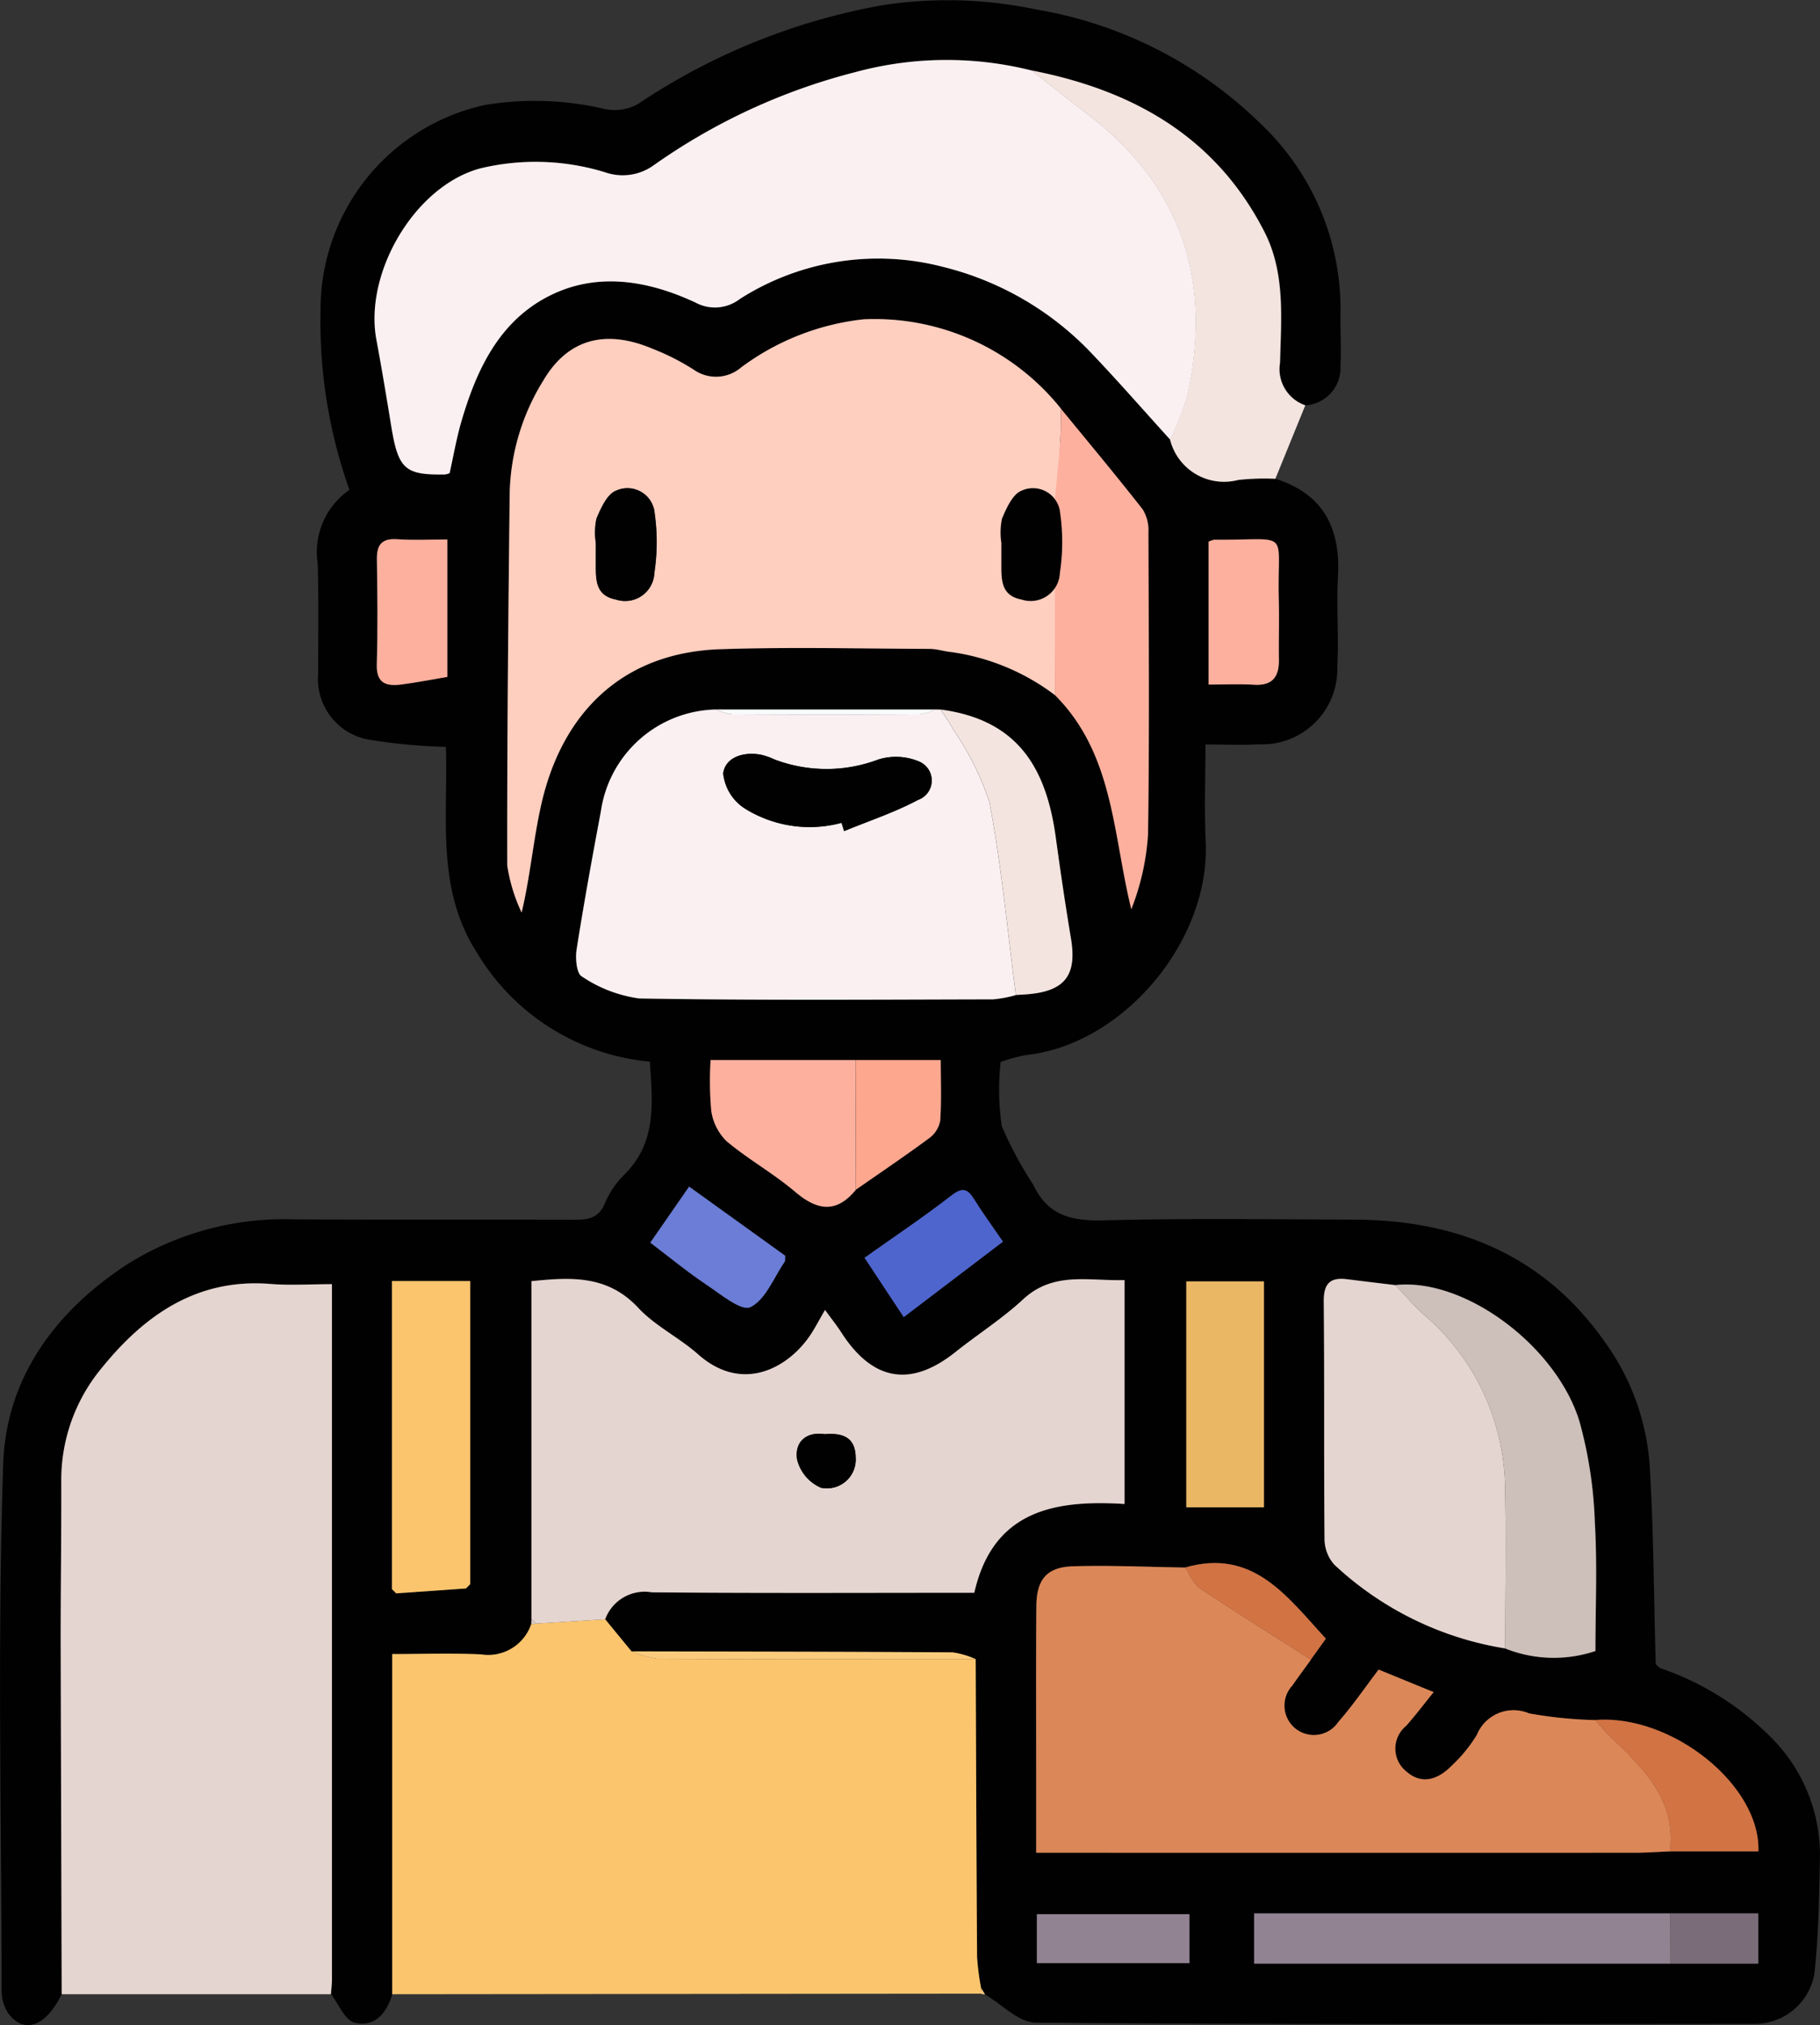 <svg id="Grupo_257157" data-name="Grupo 257157" xmlns="http://www.w3.org/2000/svg" xmlns:xlink="http://www.w3.org/1999/xlink" width="85.103" height="94.677" viewBox="0 0 85.103 94.677">
  <rect x="0" y="0" width="85.103" height="94.677" fill="#333333" stroke="none"/>
  <defs>
    <clipPath id="clip-path">
      <rect id="Rectángulo_323419" data-name="Rectángulo 323419" width="85.103" height="94.676" fill="none"/>
    </clipPath>
  </defs>
  <g id="Grupo_257156" data-name="Grupo 257156" clip-path="url(#clip-path)">
    <path id="Trazado_274793" data-name="Trazado 274793" d="M2.885,93.224C2.15,94.731,1.143,95.115.4,94.14a1.873,1.873,0,0,1-.322-1.067c-.016-8.213-.2-16.432.072-24.636.135-4.024,2.452-7.178,5.889-9.387a13.837,13.837,0,0,1,7.773-2.043c4.358.02,8.717,0,13.076.016.631,0,1.1-.082,1.384-.737a4.152,4.152,0,0,1,.874-1.325c1.6-1.536,1.359-3.452,1.242-5.329a10.559,10.559,0,0,1-8.09-5.1c-1.93-3.006-1.336-6.349-1.448-9.617a25.84,25.84,0,0,1-3.66-.347A2.878,2.878,0,0,1,14.878,31.5c0-1.713.024-3.426-.02-5.138a3.53,3.53,0,0,1,1.483-3.46,23.385,23.385,0,0,1-1.351-8.4,9.776,9.776,0,0,1,7.684-9.594,14.336,14.336,0,0,1,5.659.2,2.244,2.244,0,0,0,1.512-.253A29.883,29.883,0,0,1,41.27.243a20.061,20.061,0,0,1,7.184.2,19.651,19.651,0,0,1,10.459,5.31,11.926,11.926,0,0,1,3.766,8.994c-.01.778.047,1.56,0,2.335a1.751,1.751,0,0,1-1.631,1.867,1.787,1.787,0,0,1-1.183-1.991c.05-2.065.254-4.185-.724-6.106-2.271-4.463-6.165-6.639-10.91-7.561A16.308,16.308,0,0,0,40,3.369,28.534,28.534,0,0,0,30.56,7.728a2.482,2.482,0,0,1-2.268.324,11.062,11.062,0,0,0-5.823-.185c-3.076.815-5.45,4.889-4.871,8.007.249,1.338.472,2.68.691,4.023.331,2.032.632,2.312,2.516,2.283a.821.821,0,0,0,.218-.064c.18-.8.319-1.62.548-2.409.661-2.271,1.646-4.438,3.733-5.669,2.329-1.373,4.837-1.006,7.207.1a1.907,1.907,0,0,0,2.078-.16,12.023,12.023,0,0,1,9.517-1.5,14.273,14.273,0,0,1,6.9,4c1.268,1.33,2.478,2.716,3.714,4.078A2.6,2.6,0,0,0,57.9,22.438a11.146,11.146,0,0,1,1.743-.054c2.247.712,3.047,2.316,2.92,4.575-.078,1.4.048,2.8-.032,4.2a3.518,3.518,0,0,1-3.688,3.637c-.772.047-1.55.007-2.476.007,0,1.529-.059,3.032.011,4.529.221,4.712-3.917,9.518-8.382,9.987a7.791,7.791,0,0,0-1.207.33,11.784,11.784,0,0,0,.056,3.012A18.748,18.748,0,0,0,48.322,55.4c.7,1.476,1.848,1.69,3.351,1.65,3.887-.1,7.778-.045,11.667-.032,4.825.017,8.873,1.678,11.709,5.73A11.122,11.122,0,0,1,77.13,68.4c.2,3.128.2,6.269.292,9.4l.2.182A13.392,13.392,0,0,1,82.789,81.2,7.753,7.753,0,0,1,85.1,86.861c-.039,1.808-.061,3.623-.26,5.417a2.829,2.829,0,0,1-2.815,2.338c-11.2.009-22.4.032-33.592-.056-.8-.006-1.583-.861-2.375-1.321l-.185-.3a11.592,11.592,0,0,1-.186-1.441c-.033-4.644-.047-9.289-.066-13.933a4.084,4.084,0,0,0-1.078-.316c-5.005-.032-10.01-.036-15.015-.047L28.3,75.7a1.964,1.964,0,0,1,2.178-1.26c5.015.046,10.031.021,15.082.021.879-3.878,3.8-4.351,7.025-4.15V59.842c-1.666.053-3.319-.419-4.742.9-.975.9-2.116,1.628-3.16,2.461q-3.139,2.5-5.345-.917c-.211-.328-.456-.633-.758-1.048-.288.5-.462.834-.67,1.149-1.005,1.526-3.161,2.792-5.269.923-.881-.782-2-1.318-2.795-2.17-1.442-1.55-3.165-1.431-4.992-1.247V75.7c0,.075-.007.15-.011.225a2.123,2.123,0,0,1-2.35,1.421c-1.381-.064-2.768-.015-4.152-.015V93.232c-.259.891-.837,1.561-1.764,1.327-.451-.114-.74-.87-1.1-1.335.016-.232.046-.464.046-.7q0-15.875,0-31.75v-.742c-1.03,0-1.96.063-2.878-.011-3.422-.274-5.883,1.452-7.878,3.919a8.185,8.185,0,0,0-1.9,5.24c.009,2.49-.032,4.98-.028,7.47q.012,8.285.047,16.571M40.023,55.617c1.146-.8,2.305-1.579,3.428-2.41a1.306,1.306,0,0,0,.514-.821c.065-.942.024-1.892.024-2.828H33.231a15.556,15.556,0,0,0,.031,2.374,2.478,2.478,0,0,0,.721,1.425c1.013.85,2.19,1.5,3.2,2.361,1.041.885,1.932,1.016,2.843-.1M78.09,91.8h4.127V89.45H58.643V91.8ZM18.525,74.492l3.266-.235.2-.2V59.884H18.328V74.29l.2.2M65.241,60.077c-.752-.091-1.5-.181-2.257-.275-.8-.1-1.094.211-1.086,1.046.037,3.692,0,7.384.036,11.076a1.828,1.828,0,0,0,.453,1.218,15.222,15.222,0,0,0,7.993,3.92,6.111,6.111,0,0,0,4.221.12c0-2.014.091-4.032-.029-6.038a20,20,0,0,0-.724-4.718c-1.1-3.529-5.382-6.709-8.608-6.35M47.5,46.517c.193-.012.387-.021.579-.038,1.719-.155,2.276-.906,1.993-2.6-.262-1.568-.494-3.142-.709-4.718-.452-3.3-1.806-5.51-5.381-5.989l-.234-.005-10.278,0A5.551,5.551,0,0,0,28.1,37.925c-.4,2.15-.8,4.3-1.136,6.464-.065.412,0,1.12.242,1.256a6.3,6.3,0,0,0,2.69,1.033c5.512.094,11.027.053,16.541.042a5.716,5.716,0,0,0,1.066-.2m7.91,26.765c-1.748-.026-3.5-.11-5.242-.057-1.226.037-1.7.617-1.714,1.867-.02,2.608-.007,5.216-.008,7.824,0,1.195,0,2.389,0,3.7h1.384q13.309,0,26.618,0c.543,0,1.085-.04,1.628-.062H82.22c.116-3.105-4.082-6.432-7.637-6.141a19.928,19.928,0,0,1-3.09-.313,1.853,1.853,0,0,0-2.44,1,6.709,6.709,0,0,1-1.161,1.428c-.623.646-1.4.944-2.14.286a1.367,1.367,0,0,1-.006-2.13c.454-.516.87-1.065,1.286-1.578l-2.574-1.053c-.626.823-1.21,1.68-1.889,2.454a1.375,1.375,0,1,1-2.152-1.7c.286-.409.583-.81.875-1.215L62,76.608c-1.812-1.966-3.4-4.248-6.587-3.326m-5.8-54.17a11.155,11.155,0,0,0-9.233-4.179,11.709,11.709,0,0,0-5.715,2.242,1.807,1.807,0,0,1-2.232.108,11.012,11.012,0,0,0-1.909-.969c-2.221-.942-3.975-.452-5.112,1.472a10.413,10.413,0,0,0-1.577,5.208c-.066,5.824-.126,11.649-.115,17.474a7.947,7.947,0,0,0,.672,2.2c.413-1.738.549-3.454.932-5.113.987-4.278,3.82-7.053,8.357-7.2,3.263-.109,6.532-.027,9.8-.015.338,0,.674.118,1.014.149a10.449,10.449,0,0,1,4.835,2.011c2.76,2.759,2.7,6.513,3.57,10.01a11.58,11.58,0,0,0,.782-3.489c.069-4.7.035-9.406.018-14.109a1.88,1.88,0,0,0-.261-1.085c-1.245-1.593-2.544-3.144-3.825-4.71M59.1,59.9H55.471V70.468H59.1ZM56.514,32c.741,0,1.43-.033,2.114.008.869.053,1.186-.368,1.174-1.177-.014-.931.018-1.863-.006-2.794-.089-3.376.655-2.774-3.014-2.809a1.041,1.041,0,0,0-.268.093Zm-35.6-.358V25.217c-.8,0-1.575.039-2.342-.011-.727-.048-.962.259-.952.948.025,1.634.044,3.271-.005,4.9-.028.929.484,1.033,1.182.939.675-.09,1.346-.222,2.117-.352M40.43,58.8l1.83,2.771L46.9,58.044c-.521-.761-.95-1.347-1.335-1.962-.3-.486-.534-.613-1.07-.2-1.3,1.007-2.666,1.92-4.064,2.913m-3.714-.088-4.5-3.236L30.4,58.093c.9.68,1.723,1.362,2.608,1.955.669.448,1.648,1.266,2.074,1.06.711-.345,1.091-1.374,1.6-2.12.036-.053.015-.146.026-.277m18.9,30.777H48.485v2.288h7.132Z" transform="translate(0 0)" fill="#010101"/>
    <path id="Trazado_274794" data-name="Trazado 274794" d="M88.473,324.105l1.232,1.5a4.746,4.746,0,0,0,1.227.348c4.955.024,9.911.015,14.867.014.019,4.645.033,9.289.066,13.934a11.594,11.594,0,0,0,.186,1.441l-.02.268-27.516.027V325.732c1.384,0,2.771-.049,4.152.015a2.122,2.122,0,0,0,2.35-1.421.818.818,0,0,0,.221-.018l3.235-.2" transform="translate(-60.176 -248.406)" fill="#fbc56d"/>
    <path id="Trazado_274795" data-name="Trazado 274795" d="M12.195,290.1q-.025-8.285-.048-16.571c0-2.49.037-4.98.028-7.47a8.185,8.185,0,0,1,1.9-5.24c2-2.467,4.456-4.193,7.878-3.919.919.074,1.848.011,2.878.011v.742q0,15.875,0,31.751c0,.232-.03.464-.047.7H12.195" transform="translate(-9.31 -196.875)" fill="#e5d5d0"/>
    <path id="Trazado_274796" data-name="Trazado 274796" d="M217.9,33.183a11.151,11.151,0,0,0-1.744.054,2.6,2.6,0,0,1-3.185-1.881,13.993,13.993,0,0,0,.806-2.085c1.15-5.293-.224-9.72-4.6-13.082-.9-.694-1.8-1.4-2.7-2.1,4.744.922,8.639,3.1,10.91,7.561.978,1.922.774,4.041.724,6.106a1.787,1.787,0,0,0,1.183,1.991l-1.4,3.435" transform="translate(-158.258 -10.799)" fill="#f3e4df"/>
    <path id="Trazado_274797" data-name="Trazado 274797" d="M331.686,333.285l-.2-.182.2.182" transform="translate(-254.061 -255.302)" fill="#f3e4df"/>
    <path id="Trazado_274798" data-name="Trazado 274798" d="M196.322,398.177c.007-.089.014-.179.02-.268l.186.3a.855.855,0,0,1-.206-.034" transform="translate(-150.468 -304.972)" fill="#fbcb7d"/>
    <path id="Trazado_274799" data-name="Trazado 274799" d="M127.163,81.455a10.449,10.449,0,0,0-4.835-2.011c-.34-.03-.676-.147-1.014-.149-3.266-.011-6.536-.094-9.8.015-4.537.151-7.37,2.926-8.357,7.2-.383,1.659-.519,3.375-.932,5.113a7.947,7.947,0,0,1-.672-2.2c-.011-5.825.049-11.649.115-17.474a10.413,10.413,0,0,1,1.577-5.208c1.137-1.924,2.89-2.414,5.112-1.472a11.013,11.013,0,0,1,1.909.969,1.807,1.807,0,0,0,2.232-.108,11.708,11.708,0,0,1,5.715-2.242,11.155,11.155,0,0,1,9.233,4.179c-.007.458.008.917-.026,1.373-.072.965-.259,10.355-.258,12.009M105.7,74.362c0,.349,0,.7,0,1.048,0,.716.022,1.406.942,1.579a1.367,1.367,0,0,0,1.794-1.254,9.535,9.535,0,0,0,.013-2.777,1.276,1.276,0,0,0-1.8-1.06c-.42.158-.714.818-.921,1.311a3.2,3.2,0,0,0-.027,1.154" transform="translate(-77.834 -48.96)" fill="#fecebf"/>
    <path id="Trazado_274800" data-name="Trazado 274800" d="M105.691,12.465c.9.7,1.793,1.4,2.7,2.1,4.374,3.362,5.748,7.789,4.6,13.082a13.993,13.993,0,0,1-.806,2.085c-1.236-1.361-2.445-2.748-3.714-4.078a14.276,14.276,0,0,0-6.9-4,12.024,12.024,0,0,0-9.517,1.5,1.907,1.907,0,0,1-2.078.16c-2.37-1.1-4.878-1.47-7.207-.1-2.087,1.231-3.072,3.4-3.733,5.669-.23.789-.368,1.6-.548,2.409a.821.821,0,0,1-.218.064c-1.885.03-2.185-.251-2.516-2.282-.219-1.343-.442-2.686-.691-4.023-.579-3.118,1.795-7.192,4.871-8.007a11.063,11.063,0,0,1,5.823.185,2.481,2.481,0,0,0,2.268-.324,28.538,28.538,0,0,1,9.436-4.359,16.306,16.306,0,0,1,8.232-.078" transform="translate(-57.463 -9.174)" fill="#fbf0f1"/>
    <path id="Trazado_274801" data-name="Trazado 274801" d="M109.847,271.9l-3.235.2-.21-.208v-15.8c1.827-.183,3.55-.3,4.992,1.248.793.852,1.913,1.388,2.795,2.17,2.108,1.869,4.263.6,5.269-.923.207-.315.381-.651.67-1.149.3.415.547.721.758,1.049q2.2,3.425,5.345.916c1.044-.832,2.185-1.556,3.16-2.461,1.423-1.321,3.075-.848,4.742-.9v10.467c-3.221-.2-6.146.272-7.025,4.15-5.052,0-10.067.025-15.082-.02a1.964,1.964,0,0,0-2.178,1.26m10.275-8.653c-.864-.135-1.43.358-1.3,1.185a1.944,1.944,0,0,0,1.12,1.32,1.349,1.349,0,0,0,1.62-1.416c-.013-.928-.584-1.159-1.439-1.09" transform="translate(-81.55 -196.198)" fill="#e5d5d0"/>
    <path id="Trazado_274802" data-name="Trazado 274802" d="M237.064,326.783c-.543.021-1.085.062-1.628.062q-13.309.006-26.618,0h-1.384c0-1.312,0-2.507,0-3.7,0-2.608-.012-5.216.008-7.824.009-1.25.488-1.83,1.714-1.867,1.745-.053,3.494.032,5.242.057.228.331.385.768.7.976,1.707,1.142,3.452,2.229,5.183,3.335-.292.4-.589.806-.875,1.215a1.375,1.375,0,1,0,2.152,1.7c.678-.774,1.262-1.63,1.889-2.454l2.574,1.053c-.416.513-.832,1.062-1.286,1.578a1.367,1.367,0,0,0,.006,2.13c.744.657,1.517.36,2.14-.286a6.714,6.714,0,0,0,1.161-1.428,1.853,1.853,0,0,1,2.44-1,19.928,19.928,0,0,0,3.09.313c.225.248.437.51.677.742,1.54,1.488,3.12,2.951,2.822,5.4" transform="translate(-158.982 -240.23)" fill="#dc8758"/>
    <path id="Trazado_274803" data-name="Trazado 274803" d="M132.161,142l.234.005c.2.318.428.623.6.955a13.3,13.3,0,0,1,1.676,3.364c.568,2.98.845,6.014,1.239,9.027a5.717,5.717,0,0,1-1.066.2c-5.514.011-11.028.053-16.541-.042a6.3,6.3,0,0,1-2.69-1.032c-.245-.136-.307-.844-.242-1.256.34-2.161.731-4.314,1.136-6.464A5.552,5.552,0,0,1,121.883,142a2.712,2.712,0,0,0,.738.224q4.4.023,8.8,0a2.7,2.7,0,0,0,.737-.225m-4.4,5.3.118.387c1.155-.477,2.355-.87,3.452-1.457a.963.963,0,0,0,.05-1.8,2.779,2.779,0,0,0-1.906-.09,6.855,6.855,0,0,1-4.858-.007,2.98,2.98,0,0,0-.634-.22c-.813-.15-1.656.12-1.758.875a2.224,2.224,0,0,0,1.012,1.642,5.73,5.73,0,0,0,4.524.669" transform="translate(-88.409 -108.831)" fill="#faf0f1"/>
    <path id="Trazado_274804" data-name="Trazado 274804" d="M273.5,273.249a15.222,15.222,0,0,1-7.993-3.92,1.828,1.828,0,0,1-.453-1.218c-.034-3.692,0-7.384-.036-11.076-.008-.835.29-1.145,1.086-1.046q1.128.14,2.257.275c.448.465.869.959,1.347,1.39a10.793,10.793,0,0,1,3.787,8.029c.054,2.521.008,5.044.007,7.566" transform="translate(-203.119 -196.185)" fill="#e5d5d0"/>
    <path id="Trazado_274805" data-name="Trazado 274805" d="M211.185,95.209q0-2.482,0-4.964,0-2.076,0-4.153c.088-.964.185-1.927.258-2.892.034-.456.019-.916.026-1.373,1.281,1.565,2.58,3.116,3.825,4.71a1.878,1.878,0,0,1,.261,1.085c.016,4.7.051,9.407-.018,14.109a11.58,11.58,0,0,1-.781,3.489c-.867-3.5-.81-7.251-3.57-10.01" transform="translate(-161.856 -62.714)" fill="#feb09e"/>
    <path id="Trazado_274806" data-name="Trazado 274806" d="M284.469,274.117c0-2.522.048-5.045-.007-7.566a10.793,10.793,0,0,0-3.787-8.029c-.478-.432-.9-.925-1.347-1.39,3.226-.359,7.511,2.82,8.608,6.35a20,20,0,0,1,.724,4.718c.12,2.006.029,4.024.029,6.038a6.111,6.111,0,0,1-4.221-.12" transform="translate(-214.087 -197.053)" fill="#cdbfba"/>
    <path id="Trazado_274807" data-name="Trazado 274807" d="M78.473,270.8V256.4h3.658v14.172l-.2.2L78.669,271l-.2-.2" transform="translate(-60.145 -196.511)" fill="#fbc56d"/>
    <path id="Trazado_274808" data-name="Trazado 274808" d="M270.529,385.33H251.082v-2.348h19.461q-.007,1.174-.014,2.348" transform="translate(-192.438 -293.531)" fill="#928392"/>
    <rect id="Rectángulo_323417" data-name="Rectángulo 323417" width="3.632" height="10.564" transform="translate(55.471 59.905)" fill="#eab765"/>
    <path id="Trazado_274809" data-name="Trazado 274809" d="M148.966,218.242c-.911,1.116-1.8.985-2.843.1-1.007-.856-2.184-1.511-3.2-2.361a2.48,2.48,0,0,1-.721-1.425,15.526,15.526,0,0,1-.031-2.374h6.782q0,3.03.009,6.059" transform="translate(-108.943 -162.625)" fill="#feb09e"/>
    <path id="Trazado_274810" data-name="Trazado 274810" d="M191.845,155.365c-.394-3.013-.671-6.048-1.239-9.027a13.3,13.3,0,0,0-1.676-3.364c-.175-.332-.4-.638-.6-.955,3.575.479,4.929,2.684,5.381,5.989.215,1.575.448,3.149.709,4.718.283,1.7-.274,2.448-1.993,2.6-.193.017-.386.025-.579.038" transform="translate(-144.341 -108.848)" fill="#f3e4df"/>
    <path id="Trazado_274811" data-name="Trazado 274811" d="M241.964,114.732v-6.678a1.037,1.037,0,0,1,.268-.093c3.669.035,2.925-.568,3.014,2.809.025.931-.008,1.862.006,2.794.012.809-.3,1.231-1.174,1.177-.684-.042-1.373-.008-2.114-.008" transform="translate(-185.45 -82.729)" fill="#feb09e"/>
    <path id="Trazado_274812" data-name="Trazado 274812" d="M322.828,350.364c.3-2.448-1.282-3.911-2.822-5.4-.24-.232-.452-.494-.677-.742,3.555-.291,7.752,3.035,7.637,6.141Z" transform="translate(-244.745 -263.812)" fill="#d27344"/>
    <path id="Trazado_274813" data-name="Trazado 274813" d="M78.731,114.343c-.771.13-1.442.261-2.117.352-.7.093-1.21-.01-1.182-.939.049-1.634.03-3.27.005-4.9-.011-.689.224-1,.952-.948.767.051,1.54.011,2.342.011Z" transform="translate(-57.813 -82.697)" fill="#feb09e"/>
    <path id="Trazado_274814" data-name="Trazado 274814" d="M173.1,241.368c1.4-.993,2.768-1.906,4.064-2.913.537-.417.766-.29,1.07.2.384.615.814,1.2,1.335,1.962l-4.639,3.527-1.83-2.771" transform="translate(-132.672 -182.568)" fill="#4e65ce"/>
    <path id="Trazado_274815" data-name="Trazado 274815" d="M136.49,240.754c-.01.131.011.224-.026.277-.512.746-.893,1.775-1.6,2.12-.425.206-1.4-.611-2.074-1.06-.885-.593-1.71-1.275-2.608-1.955l1.816-2.618,4.5,3.236" transform="translate(-99.773 -182.042)" fill="#6b7dd6"/>
    <path id="Trazado_274816" data-name="Trazado 274816" d="M171.326,218.242q0-3.03-.009-6.059h3.975c0,.937.04,1.886-.024,2.828a1.3,1.3,0,0,1-.514.821c-1.123.831-2.282,1.611-3.428,2.41" transform="translate(-131.303 -162.625)" fill="#fea78f"/>
    <rect id="Rectángulo_323418" data-name="Rectángulo 323418" width="7.132" height="2.288" transform="translate(48.485 89.489)" fill="#928392"/>
    <path id="Trazado_274817" data-name="Trazado 274817" d="M243.138,317.373c-1.732-1.106-3.476-2.192-5.183-3.335-.31-.208-.468-.644-.7-.975,3.188-.922,4.775,1.36,6.587,3.326l-.708.984" transform="translate(-181.844 -239.781)" fill="#d27344"/>
    <path id="Trazado_274818" data-name="Trazado 274818" d="M334.342,385.33q.007-1.174.014-2.348h4.114v2.348Z" transform="translate(-256.252 -293.531)" fill="#7a6d79"/>
    <path id="Trazado_274819" data-name="Trazado 274819" d="M142.52,330.893c-4.956,0-9.911.009-14.867-.015a4.727,4.727,0,0,1-1.227-.348c5.005.011,10.01.015,15.015.047a4.085,4.085,0,0,1,1.078.316" transform="translate(-96.897 -253.33)" fill="#fbcb7d"/>
    <path id="Trazado_274820" data-name="Trazado 274820" d="M153.6,142a2.7,2.7,0,0,1-.737.225q-4.4.023-8.8,0a2.712,2.712,0,0,1-.738-.224H153.6" transform="translate(-109.847 -108.831)" fill="#f8fafb"/>
    <path id="Trazado_274821" data-name="Trazado 274821" d="M93.3,317.275l.2-.2-.2.2" transform="translate(-71.505 -243.018)" fill="#d9ab5e"/>
    <path id="Trazado_274822" data-name="Trazado 274822" d="M78.473,318.073l.2.2-.2-.2" transform="translate(-60.145 -243.783)" fill="#d9ab5e"/>
    <path id="Trazado_274823" data-name="Trazado 274823" d="M106.366,324.09l.21.208a.819.819,0,0,1-.221.018c0-.075.007-.15.011-.225" transform="translate(-81.514 -248.394)" fill="#dacbc6"/>
    <path id="Trazado_274824" data-name="Trazado 274824" d="M119.148,100.325a3.186,3.186,0,0,1,.026-1.154c.208-.493.5-1.152.921-1.311a1.276,1.276,0,0,1,1.8,1.06,9.535,9.535,0,0,1-.014,2.777,1.367,1.367,0,0,1-1.794,1.254c-.92-.173-.945-.863-.942-1.579,0-.349,0-.7,0-1.048" transform="translate(-91.286 -74.923)" fill="#010101"/>
    <path id="Trazado_274826" data-name="Trazado 274826" d="M160.818,286.986c.856-.069,1.426.162,1.439,1.09a1.349,1.349,0,0,1-1.62,1.416,1.944,1.944,0,0,1-1.12-1.32c-.13-.828.437-1.32,1.3-1.185" transform="translate(-122.246 -219.939)" fill="#010101"/>
    <path id="Trazado_274827" data-name="Trazado 274827" d="M150.3,154.1a5.73,5.73,0,0,1-4.524-.669,2.224,2.224,0,0,1-1.012-1.642c.1-.756.945-1.026,1.758-.875a2.978,2.978,0,0,1,.634.22,6.855,6.855,0,0,0,4.858.007,2.779,2.779,0,0,1,1.906.09.963.963,0,0,1-.05,1.8c-1.1.587-2.3.98-3.452,1.457l-.118-.387" transform="translate(-110.946 -115.632)" fill="#010101"/>
    <path id="Trazado_274828" data-name="Trazado 274828" d="M119.148,100.325a3.186,3.186,0,0,1,.026-1.154c.208-.493.5-1.152.921-1.311a1.276,1.276,0,0,1,1.8,1.06,9.535,9.535,0,0,1-.014,2.777,1.367,1.367,0,0,1-1.794,1.254c-.92-.173-.945-.863-.942-1.579,0-.349,0-.7,0-1.048" transform="translate(-72.321 -74.923)" fill="#010101"/>
  </g>
</svg>
